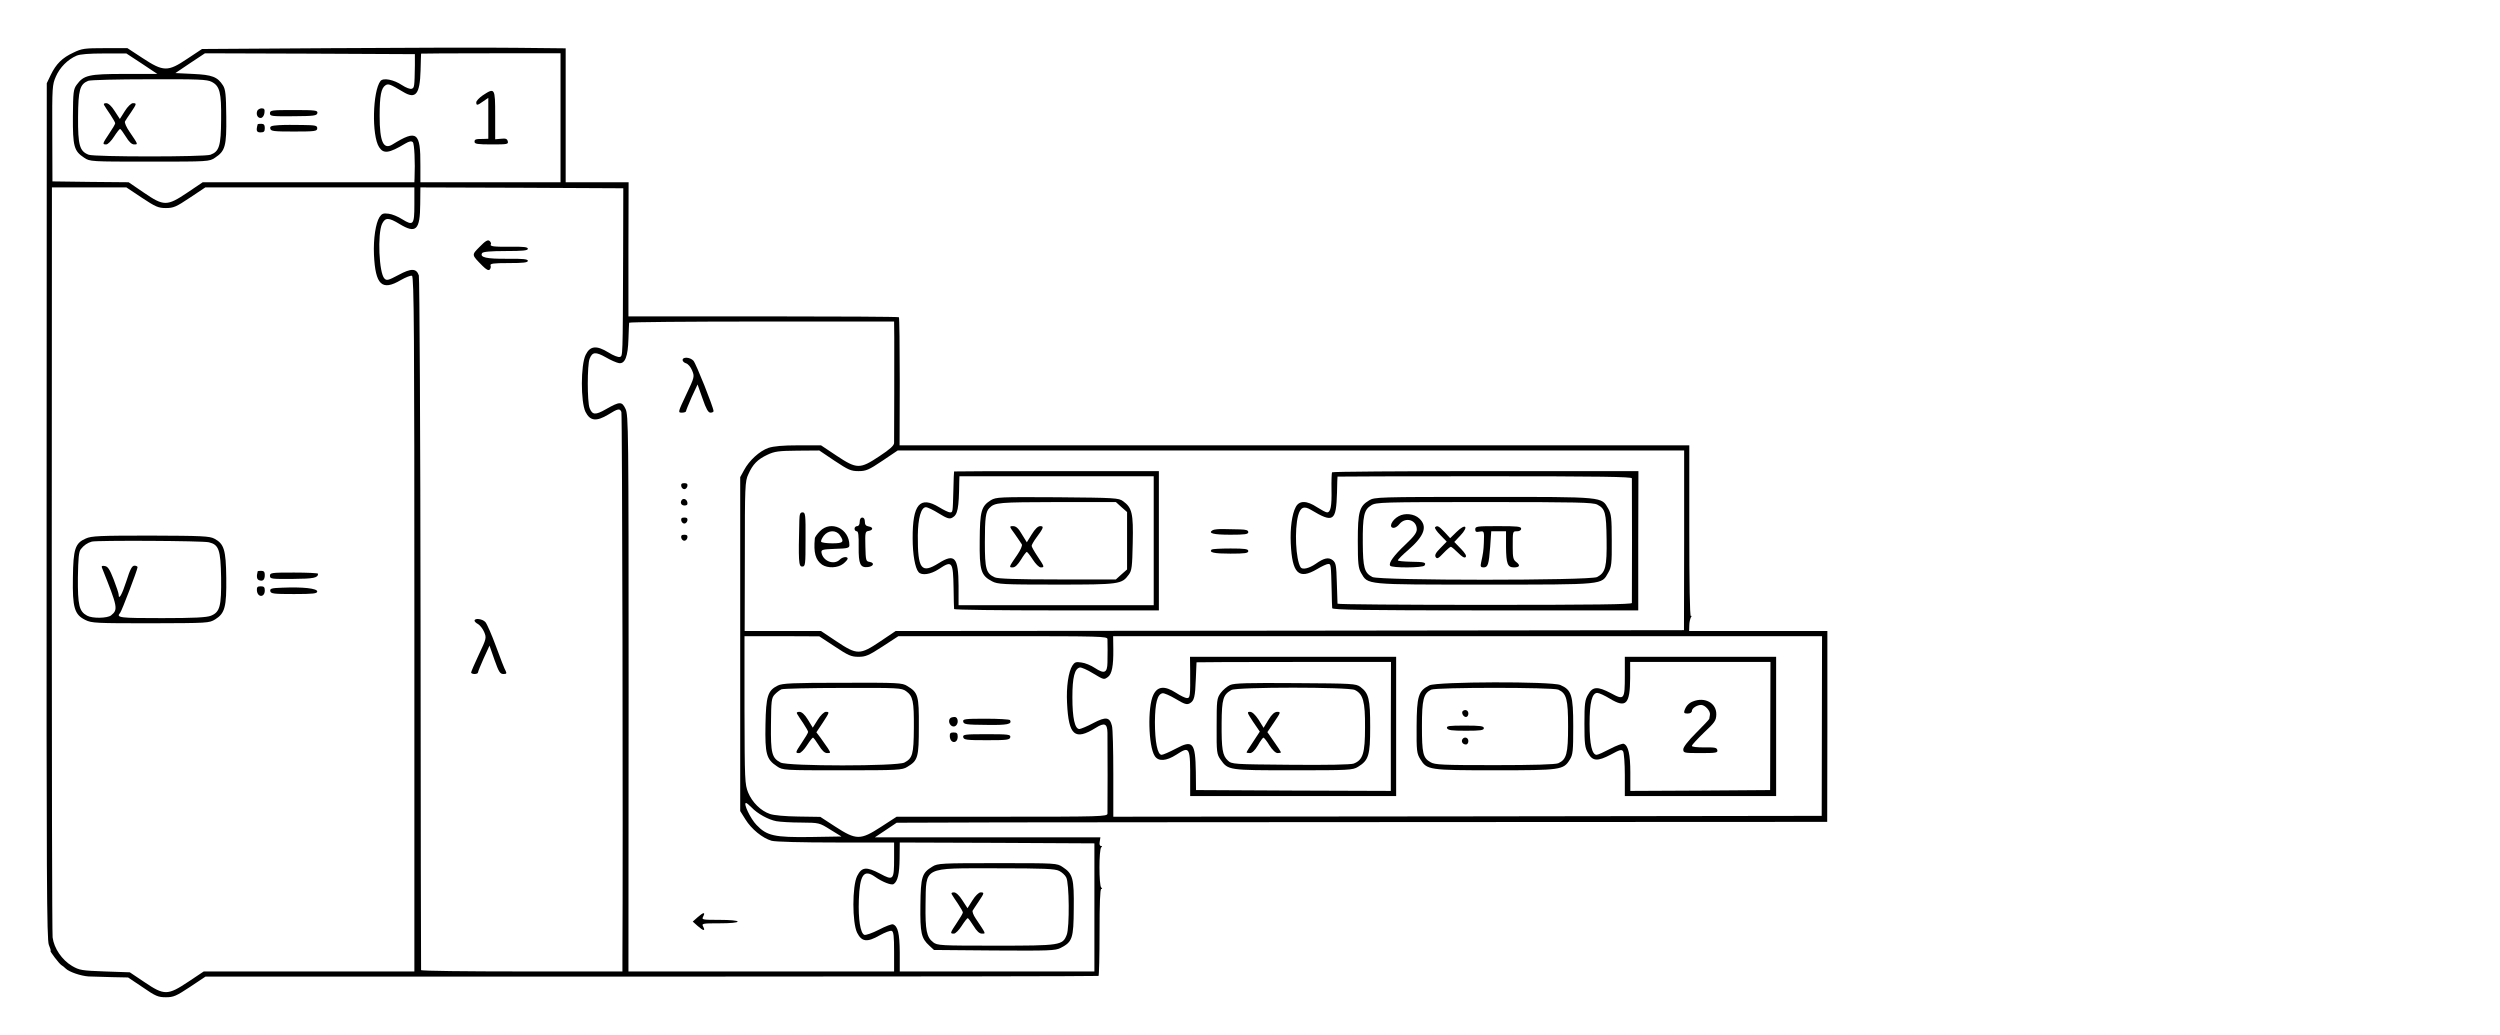 <?xml version="1.0" standalone="no"?>
<!DOCTYPE svg PUBLIC "-//W3C//DTD SVG 20010904//EN"
 "http://www.w3.org/TR/2001/REC-SVG-20010904/DTD/svg10.dtd">
<svg version="1.0" xmlns="http://www.w3.org/2000/svg"
 width="1454pt" height="602pt" viewBox="0 0 1454 602"
 preserveAspectRatio="xMidYMid meet">
<g transform="translate(0,602) scale(0.1,-0.1)"
fill="#000000" stroke="none">
<path d="M1945 5740 l-770 -5 -86 -57 c-113 -76 -138 -76 -261 5 l-87 57 -130
0 c-119 0 -135 -2 -184 -26 -65 -30 -101 -66 -132 -130 l-23 -48 -1 -2488 c-1
-2151 1 -2493 13 -2523 8 -19 13 -35 10 -35 -7 0 49 -74 63 -83 7 -4 18 -13
25 -20 20 -20 88 -43 133 -46 22 -1 83 -3 135 -4 l95 -2 85 -57 c75 -52 90
-58 135 -58 44 0 60 7 140 60 l90 60 2593 0 c1427 0 2597 2 2601 4 3 2 6 117
6 255 0 163 3 251 10 251 7 0 6 3 0 8 -14 9 -14 225 0 234 6 5 6 8 -2 8 -7 0
-10 10 -7 25 l4 25 -656 0 -656 0 63 42 64 43 615 2 c338 0 1556 2 2706 2
l2091 1 1 555 0 555 -402 0 -402 0 1 33 c0 17 5 38 9 46 6 8 5 12 0 8 -6 -3
-9 194 -9 494 l0 499 -2296 0 -2297 0 1 370 c0 204 -2 372 -5 375 -3 3 -358 5
-789 5 l-784 0 0 390 1 390 -183 0 -183 0 0 390 0 389 -287 3 c-159 2 -634 1
-1058 -2z m-1120 -90 l90 -60 -190 0 c-209 0 -238 -7 -279 -63 -19 -26 -21
-43 -22 -183 -1 -175 6 -202 65 -241 34 -23 37 -23 381 -23 344 0 347 0 381
23 59 39 67 67 65 240 -1 127 -5 158 -19 180 -32 50 -63 62 -174 67 l-103 5
86 58 86 57 610 -2 611 -3 0 -65 c-2 -123 -3 -131 -18 -136 -9 -4 -34 6 -57
21 -48 32 -109 44 -125 24 -46 -59 -52 -318 -8 -385 26 -40 57 -36 152 21 24
14 36 16 44 8 9 -9 14 -116 10 -210 l-1 -23 -615 0 -616 0 -89 -60 c-119 -80
-137 -80 -254 0 l-88 60 -221 2 -222 3 -1 280 c-1 269 0 282 21 330 23 53 69
99 120 121 20 9 75 13 160 13 l130 0 90 -59z m2435 -315 l0 -375 -407 0 -408
0 0 98 c1 194 -20 210 -162 122 -53 -33 -75 15 -75 165 0 119 9 163 34 179 17
11 28 6 102 -38 74 -45 98 -15 102 124 1 52 3 96 3 98 1 1 183 2 406 2 l405 0
0 -375z m-2029 209 c47 -24 57 -61 55 -220 -1 -153 -11 -185 -62 -204 -34 -13
-675 -13 -708 0 -53 20 -63 55 -62 218 1 159 10 192 59 212 12 5 172 9 355 9
284 1 337 -1 363 -15z m-406 -674 c80 -53 96 -60 140 -60 44 0 60 7 139 60
l90 60 608 0 608 0 0 -100 c0 -118 -6 -125 -71 -85 -23 15 -59 30 -79 32 -31
4 -39 1 -53 -20 -22 -35 -36 -126 -32 -218 8 -176 46 -213 156 -148 28 16 58
28 65 25 12 -5 14 -329 14 -2026 l0 -2020 -612 0 -613 0 -90 -60 c-120 -80
-140 -80 -255 -2 l-85 57 -145 5 c-135 5 -148 7 -191 32 -59 35 -105 103 -113
166 -3 26 -5 1018 -5 2205 l1 2157 217 0 216 0 90 -60z m2799 -345 c-2 -594
-2 -575 -19 -581 -8 -3 -38 8 -66 26 -70 43 -107 39 -133 -14 -29 -59 -29
-273 -1 -331 27 -54 63 -58 133 -16 56 35 67 37 76 15 5 -12 10 -2503 6 -3171
l0 -83 -585 0 c-322 0 -586 3 -586 8 -1 4 -2 909 -3 2012 -1 1103 -6 2015 -10
2028 -14 42 -44 43 -118 3 -60 -32 -69 -34 -82 -21 -32 32 -41 260 -14 318 19
38 38 38 102 -1 96 -58 119 -35 120 116 l1 97 590 -2 590 -3 -1 -400z m1577
-472 c0 -92 0 -563 -1 -609 0 -15 -24 -37 -85 -77 -114 -76 -131 -76 -250 3
l-90 60 -131 0 c-93 0 -144 -5 -175 -15 -51 -18 -112 -73 -142 -130 l-22 -40
0 -971 0 -971 30 -48 c35 -57 100 -110 153 -125 22 -6 173 -10 375 -10 l337 0
0 -92 c0 -127 -4 -131 -82 -89 -80 42 -106 39 -133 -14 -29 -59 -29 -271 0
-330 27 -53 58 -57 131 -15 31 17 62 29 70 26 11 -4 14 -31 14 -121 l0 -115
-773 0 -772 0 1 1618 c0 1538 -1 1619 -18 1654 -21 44 -33 44 -114 -2 -61 -35
-79 -34 -95 7 -14 36 -14 250 0 286 16 41 35 42 94 9 29 -17 64 -32 77 -34 35
-5 52 38 55 141 2 47 3 89 4 94 1 4 348 7 771 7 l770 0 1 -97z m-347 -713 c80
-53 95 -60 139 -60 44 0 60 7 139 60 l89 60 2287 0 2287 0 0 -522 -1 -523
-2292 -3 -2293 -2 -89 -60 c-119 -80 -135 -80 -255 0 l-90 60 -222 0 -222 0 1
434 c0 408 1 437 20 477 26 59 54 87 111 114 42 20 66 23 175 24 l127 1 89
-60z m1 -1080 c78 -52 96 -60 138 -60 42 0 60 8 140 60 l92 60 608 0 c571 0
607 -1 608 -17 1 -34 1 -89 0 -136 -1 -61 -18 -68 -73 -32 -22 15 -58 30 -79
32 -31 5 -39 2 -52 -18 -23 -36 -36 -124 -31 -218 9 -189 45 -220 167 -144 51
32 67 25 68 -29 1 -55 1 -447 0 -470 -1 -17 -37 -18 -613 -18 l-613 0 -91 -59
c-120 -78 -144 -78 -267 2 l-86 56 -128 2 c-76 1 -142 7 -165 15 -53 18 -103
67 -127 125 -19 48 -20 69 -21 479 l0 430 217 0 218 -1 90 -59z m5741 -462
l-1 -523 -2060 -3 -2060 -2 0 250 c0 137 -3 263 -8 279 -13 51 -35 54 -108 16
-35 -19 -72 -34 -81 -35 -27 0 -41 64 -41 185 0 116 13 167 44 173 8 1 42 -13
74 -33 67 -40 65 -39 89 -22 23 17 32 65 31 160 l-1 77 2062 0 2061 0 -1 -522z
m-6225 -474 c34 -36 97 -71 144 -80 22 -4 87 -8 145 -8 105 -1 105 -1 169 -41
l65 -40 -179 -3 c-210 -3 -255 7 -315 70 -35 36 -79 128 -61 128 4 0 18 -12
32 -26z m1994 -581 l0 -373 -566 0 -566 0 0 111 c-1 111 -11 152 -39 163 -7 3
-44 -11 -82 -31 -39 -20 -77 -33 -85 -30 -23 9 -36 91 -32 202 5 149 29 182
95 135 41 -29 94 -50 107 -42 24 16 34 59 35 148 l1 94 566 -2 566 -3 0 -372z"/>
<path d="M1496 5375 c-8 -22 3 -43 22 -41 10 2 18 14 20 29 3 21 -1 27 -16 27
-11 0 -22 -7 -26 -15z"/>
<path d="M1570 5361 c0 -17 10 -18 137 -17 121 1 136 3 139 19 2 15 -10 17
-137 17 -129 0 -139 -1 -139 -19z"/>
<path d="M1499 5298 c-11 -38 -7 -48 16 -48 20 0 25 5 25 25 0 18 -5 25 -20
25 -11 0 -20 -1 -21 -2z"/>
<path d="M1622 5292 c-44 -3 -53 -6 -50 -20 3 -15 19 -17 138 -17 124 0 135 2
135 19 0 16 -10 18 -85 19 -47 1 -109 1 -138 -1z"/>
<path d="M2807 5465 c-20 -14 -37 -32 -37 -40 0 -20 6 -19 41 6 l29 20 0 -119
0 -119 -27 -1 c-48 0 -53 -2 -53 -17 0 -12 18 -15 99 -15 92 0 99 1 94 19 -4
14 -12 17 -39 14 l-34 -3 0 140 c0 159 -2 162 -73 115z"/>
<path d="M606 5408 c4 -7 20 -32 36 -55 15 -23 28 -45 28 -50 0 -5 -16 -32
-35 -60 -40 -60 -41 -63 -17 -63 9 0 29 20 45 45 16 25 32 45 35 45 4 0 19
-21 34 -45 18 -30 34 -45 48 -45 24 0 24 -1 -27 74 -18 26 -30 53 -26 60 3 6
19 30 35 53 33 49 34 53 11 53 -10 0 -31 -20 -47 -46 l-29 -46 -30 46 c-18 29
-37 46 -49 46 -13 0 -17 -4 -12 -12z"/>
<path d="M499 2888 c-62 -27 -73 -60 -75 -228 -3 -174 9 -215 73 -246 36 -18
62 -19 379 -19 334 1 340 1 376 23 56 35 66 72 64 242 -2 163 -13 197 -69 227
-28 15 -71 17 -371 18 -298 0 -344 -2 -377 -17z m716 -22 c58 -14 68 -43 71
-205 2 -167 -7 -201 -59 -222 -24 -10 -98 -14 -284 -14 -248 0 -270 2 -244 31
9 10 101 251 101 265 0 5 -8 9 -18 9 -14 0 -25 -20 -47 -90 -26 -80 -45 -113
-45 -77 0 6 -13 46 -29 87 -23 59 -34 76 -52 78 -15 3 -20 0 -16 -10 92 -230
95 -243 53 -277 -21 -17 -108 -19 -139 -2 -47 25 -55 61 -54 222 2 113 5 150
17 165 18 23 39 37 64 44 29 8 647 5 681 -4z"/>
<path d="M1499 2698 c-8 -29 -6 -47 7 -52 22 -9 34 1 34 30 0 17 -5 24 -20 24
-11 0 -20 -1 -21 -2z"/>
<path d="M1570 2671 c0 -18 8 -19 133 -18 122 1 146 6 147 30 0 4 -63 7 -140
7 -131 0 -140 -1 -140 -19z"/>
<path d="M1494 2588 c2 -44 46 -45 46 -2 0 19 -5 24 -24 24 -18 0 -23 -5 -22
-22z"/>
<path d="M1642 2602 c-63 -2 -73 -5 -70 -20 3 -15 19 -17 138 -17 113 0 135 3
135 15 0 18 -85 27 -203 22z"/>
<path d="M2790 4585 c-48 -49 -49 -45 16 -111 22 -22 35 -29 42 -22 6 6 8 17
5 24 -4 11 16 14 106 14 84 0 111 3 111 13 0 10 -28 13 -121 12 -120 -1 -160
8 -145 33 5 8 50 12 137 12 100 0 129 3 129 13 0 10 -23 13 -97 12 -103 -1
-126 2 -118 15 3 4 -1 13 -8 19 -10 8 -24 0 -57 -34z"/>
<path d="M2760 2410 c0 -5 9 -14 21 -20 11 -7 27 -27 35 -46 14 -34 13 -38
-31 -131 -25 -53 -45 -100 -45 -104 0 -5 9 -9 20 -9 11 0 20 4 20 9 0 4 15 42
33 82 l34 74 29 -83 c25 -70 32 -82 52 -82 18 0 20 3 13 18 -6 9 -31 73 -56
142 -25 68 -53 132 -62 142 -17 19 -63 25 -63 8z"/>
<path d="M3970 3926 c0 -7 9 -16 20 -19 11 -3 27 -21 35 -41 15 -36 15 -38
-34 -141 -49 -104 -49 -105 -25 -105 13 0 24 4 24 9 0 4 15 41 33 82 l34 73
29 -82 c21 -61 33 -82 46 -82 10 0 18 4 18 9 0 21 -102 277 -117 293 -19 21
-63 24 -63 4z"/>
<path d="M3962 3193 c2 -10 10 -18 18 -18 8 0 16 8 18 18 2 12 -3 17 -18 17
-15 0 -20 -5 -18 -17z"/>
<path d="M3967 3114 c-14 -15 -6 -34 14 -34 14 0 19 5 17 17 -3 18 -20 27 -31
17z"/>
<path d="M3962 2993 c2 -10 10 -18 18 -18 8 0 16 8 18 18 2 12 -3 17 -18 17
-15 0 -20 -5 -18 -17z"/>
<path d="M3962 2893 c2 -10 10 -18 18 -18 8 0 16 8 18 18 2 12 -3 17 -18 17
-15 0 -20 -5 -18 -17z"/>
<path d="M4057 685 l-28 -25 28 -25 c34 -30 47 -32 33 -5 -10 19 -8 20 95 20
63 0 105 4 105 10 0 6 -42 10 -105 10 -103 0 -105 1 -95 20 14 27 1 25 -33 -5z"/>
<path d="M5549 3278 c-1 -2 -3 -48 -4 -103 -4 -138 -3 -135 -20 -135 -8 0 -37
14 -63 30 -112 68 -155 17 -154 -181 0 -94 14 -172 34 -196 18 -22 71 -14 118
17 78 52 83 45 86 -110 1 -63 2 -118 3 -122 0 -5 269 -8 596 -8 l595 0 0 405
0 405 -595 0 c-327 0 -596 -1 -596 -2z m1161 -403 l0 -375 -567 0 -568 0 0
113 c-1 166 -22 190 -115 132 -102 -64 -123 -36 -122 161 1 100 19 164 47 164
10 0 43 -16 75 -36 47 -29 62 -34 78 -25 32 17 39 51 41 209 l1 32 565 0 565
0 0 -375z"/>
<path d="M5763 3111 c-56 -35 -64 -64 -65 -235 -2 -174 7 -203 72 -237 32 -17
62 -19 373 -19 370 0 381 2 422 58 18 24 20 46 23 184 4 173 -4 205 -56 243
-26 19 -45 20 -382 23 -338 2 -356 1 -387 -17z m759 -40 l33 -29 0 -167 0
-167 -33 -29 -32 -29 -340 0 c-235 0 -347 4 -364 12 -51 23 -58 48 -58 204 0
142 5 178 26 199 32 33 54 34 393 35 l343 0 32 -29z"/>
<path d="M5903 2913 c18 -27 37 -53 40 -59 4 -7 -8 -34 -26 -60 -51 -74 -50
-74 -27 -74 14 0 29 15 48 45 15 25 30 45 34 45 3 0 19 -20 35 -45 16 -25 36
-45 46 -45 23 0 22 3 -18 63 -19 28 -35 57 -35 62 0 6 12 27 26 46 44 59 47
69 24 69 -13 0 -30 -16 -49 -47 l-29 -47 -29 47 c-20 35 -34 47 -51 47 -23 0
-23 -1 11 -47z"/>
<path d="M7747 3273 c-2 -5 -4 -49 -3 -100 2 -97 -5 -133 -26 -133 -7 0 -33
14 -58 30 -60 40 -104 40 -124 1 -22 -41 -33 -124 -29 -211 8 -176 46 -213
153 -150 28 17 57 30 65 30 16 0 16 -2 20 -160 1 -47 2 -91 3 -97 2 -10 187
-13 891 -13 l889 0 0 405 1 405 -889 0 c-489 0 -891 -3 -893 -7z m1744 -35 c1
-17 1 -709 0 -725 -1 -8 -218 -11 -856 -11 -470 0 -855 3 -856 7 0 3 -2 58 -4
121 -3 103 -5 116 -24 132 -24 19 -51 13 -100 -22 -38 -26 -77 -35 -87 -19
-28 46 -36 217 -14 301 13 48 34 57 74 33 132 -79 147 -68 152 100 1 50 2 91
3 93 1 1 386 2 856 2 677 0 855 -3 856 -12z"/>
<path d="M7963 3110 c-57 -34 -66 -66 -66 -236 0 -132 3 -157 19 -186 41 -70
17 -68 719 -68 704 0 678 -2 719 70 18 31 21 52 20 186 0 131 -3 155 -20 185
-41 71 -16 69 -724 69 -612 0 -636 -1 -667 -20z m1327 -25 c46 -24 52 -46 54
-202 2 -160 -6 -193 -55 -219 -41 -21 -1266 -21 -1307 0 -47 24 -55 54 -56
199 -1 156 7 193 49 218 28 18 64 19 658 19 541 0 632 -2 657 -15z"/>
<path d="M8135 3018 c-41 -22 -61 -68 -29 -68 9 0 24 10 33 22 36 44 101 24
101 -31 0 -19 -17 -42 -64 -86 -70 -66 -101 -109 -91 -125 8 -14 192 -13 200
1 12 18 -1 21 -80 22 -41 1 -75 4 -75 8 0 5 27 32 61 61 94 82 113 137 63 183
-29 27 -83 33 -119 13z"/>
<path d="M8346 2953 c-3 -4 10 -24 31 -45 l37 -38 -37 -38 c-27 -27 -34 -41
-27 -52 8 -12 16 -8 45 23 19 20 39 37 43 37 4 0 23 -16 42 -35 23 -23 37 -32
44 -25 7 7 -3 23 -28 49 l-38 39 36 38 c50 53 30 72 -22 21 l-38 -37 -32 35
c-33 35 -43 41 -56 28z"/>
<path d="M8580 2941 c0 -14 6 -17 25 -13 27 5 28 3 25 -67 -2 -43 -4 -59 -16
-113 -5 -23 -2 -28 14 -28 26 0 31 16 39 121 l6 89 43 0 43 0 0 -91 c1 -97 9
-119 46 -119 33 0 39 12 14 31 -18 13 -21 26 -21 85 0 96 -1 94 25 94 14 0 24
6 24 15 0 13 -22 15 -134 15 -123 0 -133 -1 -133 -19z"/>
<path d="M4649 2995 c-6 -241 -4 -270 16 -270 19 0 20 8 20 158 1 144 -1 157
-17 157 -14 0 -18 -9 -19 -45z"/>
<path d="M5000 2985 c0 -16 -6 -25 -15 -25 -8 0 -15 -7 -15 -15 0 -8 6 -15 13
-15 9 0 12 -24 11 -91 -1 -100 9 -122 54 -117 33 4 40 25 10 30 -22 3 -23 8
-25 90 -2 80 -1 87 18 90 28 4 29 22 2 26 -17 3 -23 10 -23 28 0 15 -6 24 -15
24 -9 0 -15 -9 -15 -25z"/>
<path d="M4769 2931 c-16 -16 -30 -35 -30 -43 -8 -82 4 -125 42 -152 33 -22
91 -20 123 5 14 11 26 25 26 30 0 14 -30 11 -46 -6 -34 -33 -97 -9 -106 40 -3
18 3 20 80 23 71 2 82 5 82 21 0 96 -106 147 -171 82z m115 -23 c28 -40 21
-48 -43 -48 -33 0 -62 4 -65 9 -3 5 4 20 15 35 26 33 71 35 93 4z"/>
<path d="M7054 2937 c-32 -18 2 -27 102 -27 86 0 104 3 104 15 0 11 -12 15
-47 16 -27 0 -70 1 -96 2 -27 1 -55 -2 -63 -6z"/>
<path d="M7047 2824 c-17 -17 13 -24 109 -24 86 0 104 3 104 15 0 12 -18 15
-103 15 -57 0 -107 -3 -110 -6z"/>
<path d="M4524 2033 c-59 -29 -69 -61 -72 -228 -3 -170 5 -201 67 -242 34 -23
37 -23 380 -23 325 0 348 1 378 20 62 37 67 55 67 235 1 179 -4 197 -67 235
-30 19 -52 20 -377 19 -290 0 -350 -3 -376 -16z m746 -33 c40 -29 46 -58 45
-215 -1 -153 -8 -175 -55 -200 -43 -22 -677 -22 -720 0 -51 27 -58 54 -56 222
1 135 3 154 21 173 11 12 29 26 40 31 11 4 172 8 358 8 323 1 340 0 367 -19z"/>
<path d="M4636 1868 c4 -7 20 -32 36 -55 15 -23 28 -45 28 -50 0 -5 -16 -32
-35 -60 -40 -60 -41 -63 -17 -63 9 0 29 20 45 45 16 25 32 45 35 45 4 0 19
-21 34 -45 19 -31 34 -45 49 -45 21 0 21 1 4 28 -10 15 -29 42 -42 60 l-25 33
36 54 c41 63 42 65 19 65 -10 0 -31 -20 -47 -46 l-29 -46 -28 46 c-19 31 -36
46 -50 46 -13 0 -18 -4 -13 -12z"/>
<path d="M5527 1843 c-19 -18 3 -56 26 -47 24 9 22 54 -1 54 -10 0 -22 -3 -25
-7z"/>
<path d="M5602 1823 c3 -16 18 -18 133 -19 124 -2 153 4 139 28 -3 4 -66 8
-140 8 -124 0 -135 -2 -132 -17z"/>
<path d="M5524 1738 c2 -44 46 -45 46 -2 0 19 -5 24 -24 24 -18 0 -23 -5 -22
-22z"/>
<path d="M5602 1733 c3 -16 18 -18 137 -18 120 0 134 2 137 18 2 15 -10 17
-138 17 -127 0 -139 -2 -136 -17z"/>
<path d="M6922 2118 c1 -148 0 -158 -19 -158 -9 0 -38 14 -64 31 -65 42 -107
38 -131 -12 -35 -70 -29 -300 8 -356 21 -33 67 -30 126 8 79 51 81 48 80 -163
l0 -78 599 0 599 0 0 405 0 405 -599 0 -600 0 1 -82z m1167 -323 l0 -375 -566
2 -567 3 -1 105 c-3 173 -17 189 -118 135 -36 -19 -73 -35 -81 -35 -24 0 -39
75 -39 191 1 111 14 161 44 167 9 2 43 -13 77 -33 50 -30 64 -35 81 -26 27 15
32 37 36 144 2 51 4 93 4 95 1 1 255 2 566 2 l565 0 -1 -375z"/>
<path d="M7154 2036 c-17 -8 -42 -29 -55 -47 -22 -31 -23 -41 -23 -194 -1
-152 1 -162 23 -193 44 -62 45 -62 423 -62 325 0 345 1 376 20 62 38 71 66 71
232 0 163 -8 196 -57 233 -26 19 -45 20 -377 22 -279 2 -356 0 -381 -11z m726
-29 c48 -24 60 -67 59 -217 0 -151 -12 -190 -66 -211 -16 -6 -154 -9 -367 -7
-334 3 -342 3 -365 25 -31 29 -37 66 -36 219 1 139 9 164 57 191 33 18 682 18
718 0z"/>
<path d="M7288 1822 l39 -57 -38 -58 c-22 -32 -39 -60 -39 -63 0 -2 9 -4 20
-4 12 0 29 16 46 45 14 25 29 45 32 45 4 0 20 -20 35 -45 18 -28 36 -45 48
-45 10 0 19 2 19 5 0 2 -18 30 -40 61 l-39 56 40 59 c38 56 39 59 17 59 -16
-1 -31 -14 -51 -47 l-28 -46 -29 47 c-20 30 -37 46 -50 46 -19 0 -17 -5 18
-58z"/>
<path d="M9450 2093 c0 -143 -3 -147 -82 -104 -77 40 -105 39 -132 -9 -18 -31
-21 -52 -21 -170 0 -118 3 -139 21 -170 27 -48 55 -49 132 -9 53 29 64 32 72
19 5 -8 10 -70 10 -137 l0 -123 440 0 440 0 0 405 0 405 -440 0 -440 0 0 -107z
m846 -295 l-1 -373 -407 -3 -406 -2 0 106 c0 107 -12 158 -38 168 -7 3 -43
-10 -79 -29 -36 -19 -71 -35 -79 -35 -27 0 -41 62 -41 180 0 124 14 180 45
180 10 0 43 -15 74 -34 93 -56 116 -32 117 120 l0 94 408 0 408 0 -1 -372z"/>
<path d="M9845 1940 c-23 -9 -39 -26 -48 -52 -5 -14 -1 -18 18 -18 15 0 25 6
25 15 0 16 30 35 54 35 23 0 55 -36 51 -57 -2 -10 -4 -21 -4 -24 -1 -4 -35
-40 -76 -81 -47 -47 -75 -83 -75 -96 0 -21 4 -22 101 -22 90 0 100 2 97 17 -3
15 -14 17 -76 16 -43 0 -72 3 -72 9 0 6 32 40 70 77 63 59 71 70 72 105 2 67
-67 105 -137 76z"/>
<path d="M8313 2034 c-64 -32 -73 -63 -74 -238 -1 -145 1 -159 22 -192 38 -62
49 -64 434 -64 383 0 398 2 435 62 18 29 20 50 20 193 0 182 -10 213 -75 241
-54 22 -716 20 -762 -2z m750 -25 c48 -22 57 -55 57 -214 0 -159 -9 -192 -57
-214 -16 -7 -142 -11 -369 -11 -305 0 -349 2 -374 17 -44 25 -50 52 -50 209 0
156 9 191 54 213 30 14 708 14 739 0z"/>
<path d="M8507 1884 c-9 -10 4 -34 19 -34 8 0 14 9 14 20 0 19 -19 27 -33 14z"/>
<path d="M8416 1785 c5 -12 27 -15 110 -15 86 0 104 3 104 15 0 12 -19 15
-110 15 -93 0 -109 -2 -104 -15z"/>
<path d="M8505 1720 c-8 -14 3 -30 21 -30 8 0 14 9 14 20 0 21 -24 28 -35 10z"/>
<path d="M5423 980 c-61 -37 -68 -58 -70 -224 -2 -163 5 -193 52 -236 l27 -25
351 -3 c320 -2 355 -1 386 15 68 35 75 55 76 229 2 175 -5 202 -64 241 -34 23
-37 23 -380 23 -325 0 -348 -1 -378 -20z m737 -25 c16 -8 35 -25 41 -38 18
-31 20 -292 3 -334 -24 -61 -36 -63 -412 -63 -325 0 -340 1 -365 20 -38 30
-46 70 -44 220 4 222 -20 210 410 210 282 0 343 -3 367 -15z"/>
<path d="M5536 818 c4 -7 20 -32 36 -55 15 -23 28 -45 28 -50 0 -5 -16 -32
-35 -60 -40 -60 -41 -63 -17 -63 9 0 29 20 45 45 16 25 32 45 35 45 4 0 19
-21 34 -45 19 -31 34 -45 49 -45 24 0 25 -4 -37 89 -13 19 -20 39 -17 45 4 6
19 30 35 53 33 49 34 53 11 53 -10 0 -31 -20 -47 -46 l-29 -46 -30 46 c-18 29
-37 46 -49 46 -13 0 -17 -4 -12 -12z"/>
</g>
</svg>
